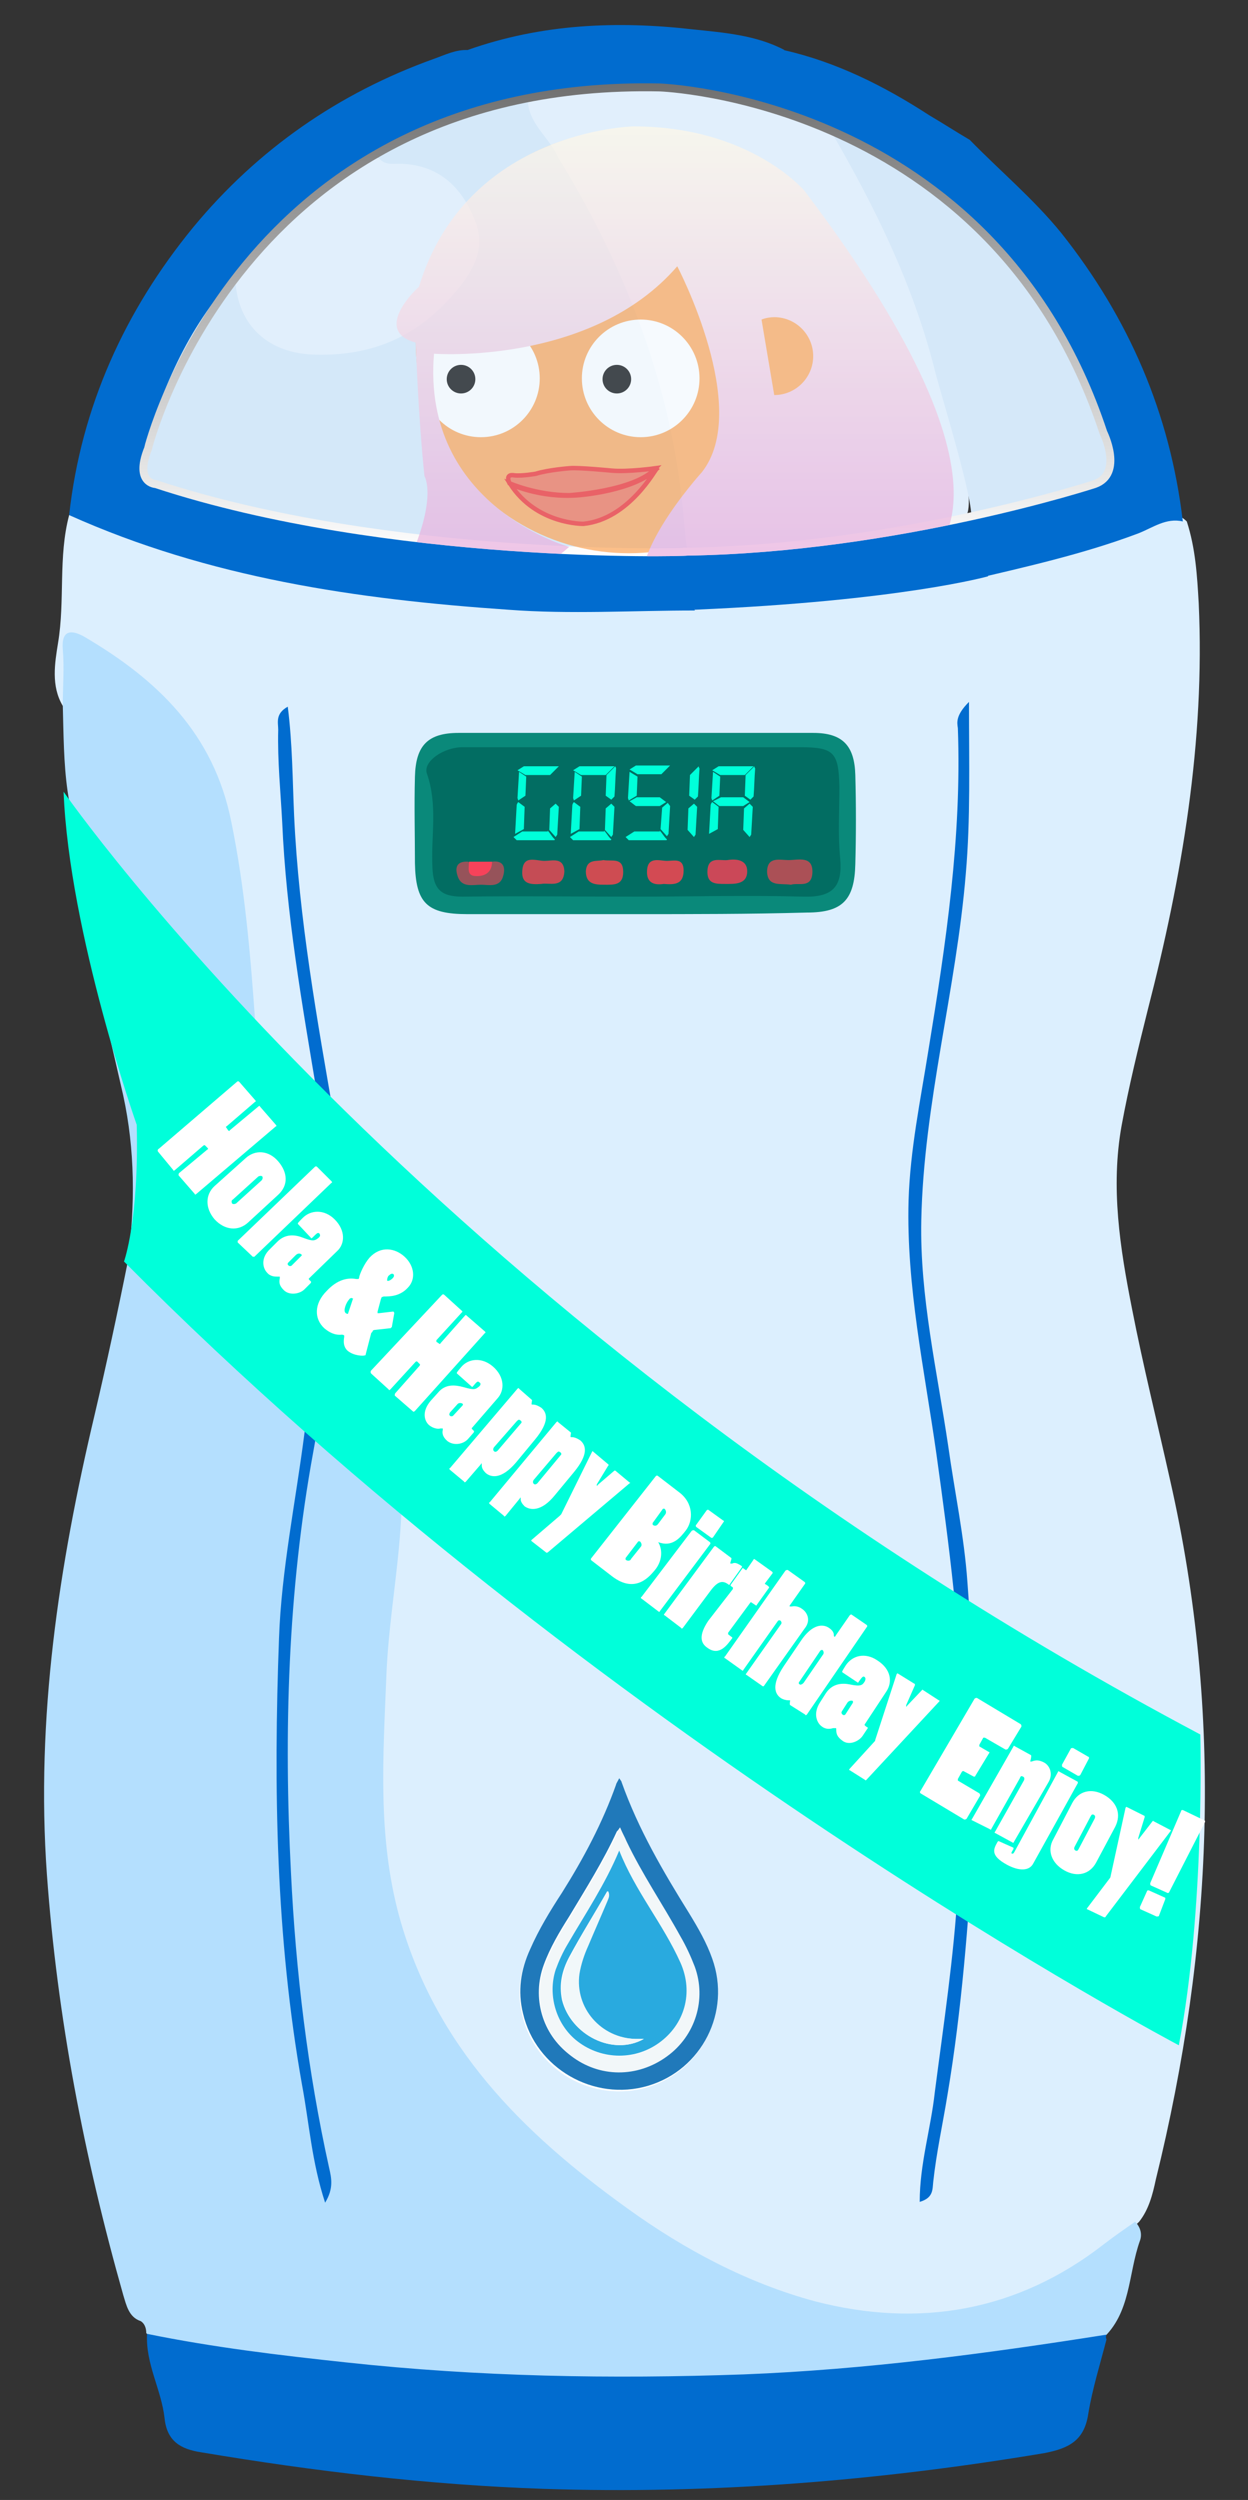 <?xml version="1.0" encoding="utf-8"?>
<!-- Generator: Adobe Illustrator 18.0.0, SVG Export Plug-In . SVG Version: 6.00 Build 0)  -->
<!DOCTYPE svg PUBLIC "-//W3C//DTD SVG 1.1//EN" "http://www.w3.org/Graphics/SVG/1.1/DTD/svg11.dtd">
<svg version="1.1" id="Layer_1" xmlns="http://www.w3.org/2000/svg" xmlns:xlink="http://www.w3.org/1999/xlink" x="0px" y="0px"
	 viewBox="0 0 157 314.5" enable-background="new 0 0 157 314.5" xml:space="preserve">
<rect x="0" y="0" width="157" height="314.5" fill="#333333" stroke="none"/>
<g>
	<path fill="#DCEFFE" d="M7.9,88.8c-1.5-2.5-1-5.4-0.6-7.9c0.9-5.4,0-10.8,1.4-16.1c2.9-0.5,5.3,1.3,7.8,2.1
		c18.8,6.1,38.1,9,57.8,8.8c4.4,0,8.7-0.1,13.1,0c11.4,0,22.6-1.9,33.9-3.7c7.9-1.7,15.7-3.6,23.2-6.6c1.6-0.6,3.3-1.3,4.8,0.2
		c1.1,3.4,1.3,6.8,1.5,10.3c0.8,17.4-2.1,34.4-6.4,51.1c-1.2,4.8-2.4,9.7-3.3,14.6c-1.4,7.8-0.2,15.4,1.3,23
		c1.4,7.2,3.2,14.4,4.8,21.6c6.7,29.5,5.4,58.8-1.8,88c-0.4,1.9-0.9,3.8-2.1,5.3c-8,7.7-17.6,11.9-28.6,12.2
		c-8,0.2-15.8-2.2-23.1-5.7c-9.2-4.4-17.6-10.1-24.9-17c-12.1-11.5-19.4-25.4-19.5-42.6c0-10.4,0.8-20.7,2.1-30.9
		c0.6-4.7,0.6-9.5-0.3-14.2c-0.6-3.1-1.8-5.9-4.1-7.8c-3.3-2.7-4-5.8-3.3-9.6c0.9-12.4-0.4-24.6-2.8-36.7
		c-1.6-8.1-2.5-16.4-2.6-24.8c0-2.7-1-5.4-0.7-7.1c1.1,8.5,1.2,18.1,2.7,27.7c1.5,9.1,3.5,18.1,3.7,27.3c0.1,4.6-0.5,9.2-0.4,13.8
		c0,0.9-0.3,1.7-1,2.3c-3.7-1-4.1-4.4-5-7.2c-2.8-8.1-3-16.6-4-25c-0.9-7.5-0.9-15.1-1.8-22.7c-1.8-14.3-7.9-25.2-21.1-31.2
		C8.8,83.1,9.8,86.1,7.9,88.8z"/>
	<path fill="#B4DFFE" d="M18.4,293.5c0-0.6-0.2-1.2-0.7-1.5c-1.5-0.5-1.8-2-2.2-3.3c-4.9-17.3-8.3-34.9-9.6-52.9
		c-1.4-19.7,1.5-38.8,6-57.8c1.5-6.4,2.9-12.9,4.2-19.4c0.9-7,0.9-13.9-0.6-20.8c-1.3-5.7-2.6-11.4-4.1-17.1
		c-0.9-3.4-1.6-6.8-2-10.3c1-3.7-0.4-7.3-0.9-10.9C8,96,8,92.4,7.9,88.8c0-2.4,0.2-4.8,0-7.1c-0.2-2.5,1.1-2.5,2.7-1.6
		c9.2,5.4,16.3,12.2,18.5,23.3c1.7,8.3,2.4,16.6,3,25.1c0.7,10.6,1.4,21.3,4.4,31.6c0.7,2.5,3.1,4.2,3.6,6.8
		c0.8,0.8,0.8,1.8,0.6,2.8c-1.7,9.4-3.3,18.8-4.2,28.3c-1.4,13.9-1.3,27.8-0.3,41.8c0.8,10.8,2.2,21.5,4,32.1
		c-0.8-5.7-1.9-11.4-2.5-17.1c-0.8-8-2-16-2.1-24.1c0-6.1,0-12.2,0-18.4c0-10.5,1.8-20.8,3.3-31.1c0.6-4.5,1.4-9.1,2-13.6
		c0.1-1.1-0.3-2.6,1.4-3c-0.1,3.3,0,6,3.2,8.4c3.8,2.9,4.8,7.7,5,12.4c0.4,8.6-1.6,17.1-1.9,25.6c-0.4,10-1.1,20,1.6,30
		c4.5,16.4,15.5,27.3,28.7,36.8c7.2,5.2,15.1,9.4,23.6,11.7c13.1,3.4,25.5,1.3,36.4-7.2c1.3-1,2.6-1.9,3.9-2.8
		c0.7,0.7,0.9,1.6,0.6,2.4c-1.5,4.2-1.1,9.1-4.8,12.4c-4,2.1-8.4,2.1-12.7,2.7c-20.6,3.1-41.3,3.7-62,3.1c-14.1-0.4-28.1-2.1-42-4.5
		C20.6,295.1,19.4,294.7,18.4,293.5z"/>
	<path fill="#016CCF" d="M87.4,76.8c-7.8,0-15.7,0.5-23.5-0.1c-19-1.3-37.6-4-55.2-11.9c1.5-13.6,7-25.7,15.6-36.2
		c8.1-9.8,18.3-16.9,30.3-21.2c1.4-0.5,2.8-1.2,4.3-1.1c3.3,0.3,5.2,2.1,6.2,6.1c-2.5,2.4-6.1,2.6-9.1,3.9c-2.7,1.2-5.5,2.3-8,3.9
		C41,24.1,34.7,28.9,30,35.5c-4.6,5.9-8,12.3-10.3,19.4c-1.3,3.9-1,4.3,2.8,5.6c5.8,2.1,11.8,3.1,17.8,4.4
		c14.1,1.8,28.2,3.4,42.4,3.2C88.2,68.2,89.9,71.5,87.4,76.8z"/>
	<path fill="#016CCF" d="M122,17.6c3.8,3.9,8,7.4,11.5,11.7C142,40,147.2,52,148.8,65.6c-2.1-0.5-3.8,0.8-5.6,1.5
		c-6.9,2.6-14.1,4.2-21.3,5.9c-2.8-2.1-1.8-4.4-1.4-7.1c0.5-1.2,2.2-0.9,3.3-1.1c4.1-0.7,7.4-3.3,11.4-4.2c2.6-0.5,3.5-1.9,2.7-4.5
		c-2.4-8-6.1-15.3-11.4-21.6c-6.1-7.2-13.5-12.9-22.1-16.9c-1.1-0.5-2-1-2.7-2.1c-1.1-2.5-3.6-4.1-4.6-6.7c-0.4-1.2-1.5-3.2,1.5-2.5
		c6.6,1.5,12.6,4.5,18.3,8.2C118.6,15.5,120.3,16.6,122,17.6z"/>
	<path fill="#016CCF" d="M98.7,6.3c-2.5,0.5-0.8,1.8-0.5,2.7c0.9,2.4,4,3.4,4.2,6.3c-1,0.9-2.1,0.7-3.2,0.3
		c-10.6-4-21.6-4.1-32.6-2.5c-0.7-0.1-1.3-0.3-1.8-0.8c-1.5-2.5-3.1-4.9-6-6C68.1,3,77.6,2.6,87.2,3.7C91,4.1,95.1,4.4,98.7,6.3z"/>
	<path fill="#D4E8F9" d="M87.4,76.8c0-8.4,0.7-7.6-7.4-7.4c-13.3,0.2-26.5-1.6-39.7-3.2c-0.3,0-0.6-0.4-0.9-0.6
		c0.4-2,1.2-3.8,1.7-5.7c2.1-8.2,8.7-13.3,17.1-13.3c5,0,9.9-0.4,14.9,0.2c3.4,2.1-8.6-2.5-6.6-5.2c1.7-2.3,0.5-23.8,3.2-23.3
		C73.3,18.9,99,76.9,87.4,76.8z"/>
	<path fill="#016CCF" d="M121.9,88.3c0,7.8,0.2,14.7-0.4,21.6c-1.2,14.6-5.3,28.9-5.6,43.6c-0.2,9.6,2,19,3.4,28.5
		c0.8,5.7,2,11.3,2.4,17c0.8,10.7,1.4,21.5,0.8,32.2c-0.7,10.8-1.5,21.6-3.3,32.3c-0.6,3.7-1.4,7.3-1.8,11c-0.1,1,0,2-1.7,2.5
		c0-4.8,1.4-9.2,1.9-13.8c1.1-8.5,2.4-17,2.9-25.6c0.4-6.7,0.7-13.4,0.6-20.2c-0.2-11.6-1.7-23-3.3-34.5
		c-1.5-10.6-3.8-21.1-3.5-31.9c0.2-6.4,1.5-12.6,2.5-18.9c2.2-13.4,4.2-26.8,3.7-40.5C120.4,90.9,120.2,90,121.9,88.3z"/>
	<path fill="#016CCF" d="M42.4,164.5c-1,6.1-1.9,12.2-3,18.2c-3.2,17.5-3.7,35.2-2.8,52.8c0.6,12.5,2.1,25,4.8,37.2
		c0.3,1.3,0.6,2.6-0.5,4.4c-1.7-5.2-2-10-2.9-14.8c-3.3-18.6-3.6-37.4-2.9-56.2c0.3-8.6,2.1-17.2,3.2-25.8c0.6-4.5,1.2-9.1,1.9-13.6
		c1.5-9.7,1.2-19.4-0.3-29C38,126.3,36,115,35.5,103.4c-0.2-3.8-0.6-7.7-0.5-11.6c0-0.9-0.4-2,1.2-2.9c0.6,4.7,0.6,9.3,0.8,13.7
		c0.6,13,2.9,25.7,5.1,38.4C43.3,148.9,42.7,156.7,42.4,164.5z"/>
	<path fill="#0A897A" d="M79.8,115c-7,0-14,0-21,0c-5.1,0-6.5-1.4-6.6-6.4c0-3.6-0.1-7.2,0-10.9c0.1-3.9,1.6-5.5,5.5-5.5
		c14.9,0,29.7,0,44.6,0c3.7,0,5.2,1.6,5.3,5.3c0.1,3.7,0.1,7.5,0,11.2c-0.1,4.5-1.6,6.1-6.1,6.1C94.3,115,87,115,79.8,115
		C79.8,115,79.8,115,79.8,115z"/>
	<path fill="#016CCF" d="M139.2,293.7c-0.1,0.2-0.1,0.4,0,0.6c-0.8,3.1-1.8,6.3-2.3,9.4c-0.5,3.3-2.4,4.3-5.5,4.9
		c-20.9,3.5-41.9,5.2-63,4.5c-14.5-0.5-28.8-2.2-43.1-4.6c-2.6-0.4-4.3-1.4-4.6-4.3c-0.4-3.6-2.4-6.8-2.2-10.6
		c8.3,1.7,16.7,2.7,25.1,3.6c16.6,1.8,33.3,2.1,50,1.5C108.9,298.1,124,296.1,139.2,293.7z"/>
	<path fill="#D4E8F9" d="M73.1,47.5c-5,0-10,0-15,0c-8,0-13.9,4.7-16,12.3c-0.6,2,0.1,4.7-2.7,5.7c-7-0.4-13.4-3.2-20.2-4.7
		c-1.5-0.3-1.8-1.6-1.4-3c2.4-8.5,5.7-16.5,11.8-23.1c1.3,2.7,1.7,5.8,5,7.5c5,2.5,13.5,1.5,18.4-2.6c1-0.8,1.8-1.7,2.7-2.6
		c2.4-2.4,4.4-5.1,3.2-8.6c-1.3-3.8-4-6.3-8.2-6.8c-1.2-0.2-2.9,0.3-3.1-1.8c4.2-3.8,9.7-4.8,14.8-6.7c0.8-0.3,1.6-0.5,2.4-0.8
		c0.5,0,1,0,1.5,0c1.4,2.5,3.6,4.5,4.1,7.5c-0.1,1.4-1,2.4-1.3,3.7c-0.7,4.5-0.2,9.1-0.2,13.7c0,1.7,1.1,2.9,1.9,4.3
		C72.1,43.3,73.7,45,73.1,47.5z"/>
	<path fill="#E1EFFC" d="M47.6,19.8c0.7,1,1.8,0.8,2.7,0.8c5.1,0.1,8,3.2,9.6,7.5c1.3,3.7-0.8,6.6-3.2,9.3
		c-4.7,5.3-10.5,7.5-17.5,7.2c-5.8-0.3-9.5-4-9.6-9.8c3.9-6.6,10.3-10.3,16.2-14.7C46.3,19.8,47,19.9,47.6,19.8z"/>
	<path fill="#E1EFFC" d="M70.2,19.8c-1.1-2.6-3.9-4.3-3.8-7.5c11.1-2.3,22.1-1.8,32.8,2.2c1.1,0.4,2,0.9,3.2,0.8
		c0.7,0.5,1.5,1,2.2,1.5c4.5,4,6.5,9.7,8.8,14.9c2.7,6,5,12.2,6,18.7c0.2,1.4,4.1,14.3,1.7,14.8c-10.7,2.7-25.4,3.7-34.3,4
		C85.2,70.5,88.5,49.5,70.2,19.8z"/>
	<path fill="#D5E8F9" d="M117.5,46.2c-2.7-10.5-7.4-20.1-12.8-29.4c13.8,6.4,24.2,16.2,30.7,30.1c1.6,3.5,3.2,6.9,3.9,10.8
		c0.3,1.6,0,2.9-1.5,3.2c-5.6,1.2-9.7,3.9-15.6,3.9C122,61.1,118.1,48.8,117.5,46.2z"/>
	<path fill="#026D62" d="M79.9,112.8c-7.2,0-14.5-0.1-21.7,0c-2.7,0-3.7-0.9-3.8-3.7c-0.2-3.9,0.7-7.8-0.7-11.8
		c-0.5-1.5,2.1-3.3,4.5-3.3c3.1,0,6.2,0,9.4,0c11,0,22,0,33,0c4.3,0,4.9,0.6,5,5c0,3-0.2,6,0.1,9c0.3,3.5-0.9,4.9-4.6,4.8
		C93.9,112.6,86.9,112.8,79.9,112.8z"/>
	<path fill="#AB5056" d="M99.5,111.3c-1.3-0.2-2.9,0.3-3-1.6c0-2,1.6-1.5,2.7-1.5c1.2,0,3.1-0.6,3,1.6
		C102.1,111.8,100.4,111,99.5,111.3z"/>
	<path fill="#C54C55" d="M68.1,111.2c-1.4,0.1-2.5,0-2.4-1.6c0.1-2.1,1.7-1.3,2.8-1.3c1,0,2.4-0.5,2.5,1.3
		C70.9,111.8,69.1,111,68.1,111.2z"/>
	<path fill="#CB4858" d="M91.2,111.2c-1.2,0-2.3,0-2.2-1.7c0.1-1.8,1.6-1.2,2.5-1.3c1.2-0.2,2.5,0,2.5,1.4
		C94,111.3,92.4,111.2,91.2,111.2z"/>
	<path fill="#D34A53" d="M83.5,111.2c-1.3,0.2-2.2-0.2-2.1-1.7c0.1-1.8,1.6-1.2,2.5-1.2c0.9,0,2.1-0.4,2.1,1.2
		C86,111.3,84.8,111.3,83.5,111.2z"/>
	<path fill="#CE4C52" d="M75.9,108.2c1.1,0.2,2.5-0.4,2.5,1.5c0,1.7-1.2,1.6-2.4,1.6c-1.2,0-2.3-0.1-2.3-1.7
		C73.8,108,75.1,108.4,75.9,108.2z"/>
	<path fill="#96535A" d="M61.9,108.4c1.5-0.2,1.7,0.8,1.4,1.8c-0.4,1.5-1.8,1.1-2.8,1.1c-1,0-2.4,0.4-2.9-1c-0.4-1.1-0.2-2,1.3-1.9
		C59.9,109.5,60.9,109.2,61.9,108.4z"/>
	<path fill="#F7425A" d="M61.9,108.4c0,1.5-1.1,1.9-2.2,1.8c-1-0.1-0.7-1.1-0.7-1.8C59.9,108.4,60.9,108.4,61.9,108.4z"/>
</g>
<g>
	<path fill="#FEFEFE" d="M77.9,223.7c-0.2,0.4-0.4,0.7-0.5,1c-1.7,4.8-4.1,9.2-6.8,13.6c-1.4,2.3-2.8,4.6-4,7.1
		c-1.2,2.6-1.6,5.3-0.9,8.1c1.6,6.9,8.8,11.1,15.7,9.1c6.8-2,10.5-9.3,8.1-16c-0.7-2-1.8-3.9-2.9-5.7c-3.3-5.3-6.4-10.6-8.5-16.5
		C78.2,224.1,78.1,223.9,77.9,223.7z"/>
	<path fill="#2079BA" d="M77.9,223.7c0.2,0.3,0.3,0.4,0.3,0.5c2.1,5.9,5.2,11.2,8.5,16.5c1.1,1.8,2.2,3.7,2.9,5.7
		c2.4,6.7-1.3,14-8.1,16c-6.8,2-14.1-2.2-15.7-9.1c-0.7-2.8-0.3-5.5,0.9-8.1c1.1-2.5,2.5-4.8,4-7.1c2.7-4.3,5.1-8.8,6.8-13.6
		C77.5,224.4,77.7,224.1,77.9,223.7z M78,229.9c-0.2,0.3-0.3,0.4-0.4,0.5c-1.7,3.7-3.9,7.2-6,10.7c-1.2,1.9-2.4,3.9-3.2,6.1
		c-1.5,4.1-0.2,8.7,3.3,11.3c3.6,2.8,8.5,2.8,12.1,0.1c3.5-2.6,5-7.2,3.5-11.3c-0.5-1.3-1.1-2.6-1.8-3.8c-2.3-4-4.9-7.8-6.8-12
		C78.5,231.1,78.3,230.6,78,229.9z"/>
	<path fill="#F2F7F9" d="M78,229.9c0.3,0.7,0.6,1.2,0.8,1.7c2,4.2,4.6,8,6.8,12c0.7,1.2,1.3,2.5,1.8,3.8c1.5,4.1,0.1,8.7-3.5,11.3
		c-3.7,2.7-8.5,2.7-12.1-0.1c-3.5-2.7-4.8-7.2-3.3-11.3c0.8-2.2,2-4.1,3.2-6.1c2.1-3.5,4.3-7,6-10.7C77.7,230.3,77.8,230.2,78,229.9
		z M77.9,232.8c-1.8,4.2-4.3,7.9-6.5,11.8c-0.6,1-1.1,2.1-1.5,3.2c-1,3.1,0,6.7,2.5,8.8c3,2.6,7.4,2.8,10.5,0.4
		c3.2-2.4,4.4-6.4,2.7-10.1C83.4,242.1,79.9,237.9,77.9,232.8z"/>
	<path fill="#29AADF" d="M77.9,232.8c2,5.1,5.5,9.2,7.7,14.1c1.7,3.8,0.5,7.8-2.7,10.1c-3.2,2.3-7.5,2.1-10.5-0.4
		c-2.5-2.1-3.5-5.7-2.5-8.8c0.4-1.1,0.9-2.2,1.5-3.2C73.6,240.8,76.1,237.1,77.9,232.8z M81,256.5c-0.5,0-0.8,0-1.1,0
		c-4.4-0.1-7.7-3.8-7.1-8.2c0.2-1.2,0.6-2.4,1.1-3.5c0.8-1.9,1.6-3.7,2.4-5.6c0.2-0.4,0.5-0.8,0.1-1.3c-1.6,2.8-3.3,5.5-4.8,8.3
		c-0.9,1.7-1.3,3.4-0.9,5.4C71.8,256,77.1,258.7,81,256.5z"/>
	<path fill="#F1F8FA" d="M81,256.5c-3.9,2.2-9.2-0.5-10.2-4.9c-0.4-1.9,0-3.7,0.9-5.4c1.5-2.8,3.1-5.5,4.8-8.3c0.3,0.6,0,1-0.1,1.3
		c-0.8,1.9-1.6,3.7-2.4,5.6c-0.5,1.1-0.9,2.3-1.1,3.5c-0.6,4.3,2.7,8.1,7.1,8.2C80.2,256.5,80.5,256.5,81,256.5z"/>
</g>
<path fill="#016CCF" d="M86,69.5c0,0,14.4-0.1,36.7-4.3l1.6,7.3c0,0-11,3.1-36.9,4.2L86,69.5z"/>
<linearGradient id="SVGID_1_" gradientUnits="userSpaceOnUse" x1="78.825" y1="69.997" x2="78.825" y2="10.521">
	<stop  offset="0" style="stop-color:#FFFFFF"/>
	<stop  offset="1" style="stop-color:#707070"/>
</linearGradient>
<path fill="none" stroke="url(#SVGID_1_)" stroke-miterlimit="10" d="M19.6,60.9c0,0-2.7-0.1-1-4.4C18.6,56.5,30,9.9,83,11
	c0,0,41.9,1.4,55.8,43.4c0,0,2.6,5.2-1.1,6.5c0,0-24.8,8.1-51.3,8.5C86.4,69.5,48.8,70.5,19.6,60.9z"/>
<g opacity="0.69">
	<defs>
		<path id="SVGID_2_" opacity="0.69" d="M19.6,61.4c0,0-2.7-0.1-1-4.4c0,0,11.5-46.6,64.4-45.5c0,0,41.9,1.4,55.8,43.4
			c0,0,2.6,5.2-1.1,6.5c0,0-24.8,8.1-51.3,8.5C86.4,70,48.8,71,19.6,61.4z"/>
	</defs>
	<clipPath id="SVGID_3_">
		<use xlink:href="#SVGID_2_"  overflow="visible"/>
	</clipPath>
	<g clip-path="url(#SVGID_3_)">
		<ellipse fill="#FCA455" cx="79.1" cy="43" rx="26.8" ry="26.6"/>
		<circle fill="#FFFFFF" cx="80.6" cy="47.6" r="7.4"/>
		<circle fill="#FFFFFF" cx="60.5" cy="47.6" r="7.4"/>
		<linearGradient id="SVGID_4_" gradientUnits="userSpaceOnUse" x1="84.862" y1="15.86" x2="84.862" y2="84.048">
			<stop  offset="0" style="stop-color:#FFF9E7"/>
			<stop  offset="1" style="stop-color:#E299DB"/>
		</linearGradient>
		<path fill="url(#SVGID_4_)" d="M52.3,43.1c0,0,0.3,9.2,1.1,16.8c0,0,1.7,2.7-2.1,11c0,0-5,8.1,5.2,5.9c0,0,9.1-2.7,15.1-8
			c0,0-18.6-5.1-17-24.3c0,0,19.8,1.5,30.6-11c0,0,9.4,17.9,3.1,25.9c0,0-11.2,12.3-6.3,16.5c0,0,16,11.8,21.4,5.9l0.1,2
			c0,0,4.7,1.8,6.2-3.3l0.5-5.5c0,0,0.4-1.5,5.9-4.4c0,0,15.3-6.8-14.9-46.6c0,0-6.8-8.1-21.5-8.1c0,0-21,0.4-27,20.2
			C52.6,36.1,46.7,41.6,52.3,43.1z"/>
		<path fill="#FCA455" d="M97.4,49.7c2.7,0,4.9-2.2,4.9-4.9c0-2.7-2.2-4.9-4.9-4.9c-0.5,0-1.1,0.1-1.6,0.3"/>
		<circle fill="#020202" cx="77.6" cy="47.7" r="1.8"/>
		<circle fill="#020202" cx="58" cy="47.7" r="1.8"/>
		<path fill="#F16D50" stroke="#F22525" stroke-width="0.559" stroke-miterlimit="10" d="M82.5,58.9c0,0-3.5,0.5-5.6,0.3
			c0,0-4.1-0.4-5.2-0.3c0,0-2.7,0.2-4.3,0.7c0,0-1.7,0.3-2.7,0.2c0,0-1.2-0.3-0.6,1c0,0,3.4,1.5,7.5,1.5
			C71.6,62.3,79.9,61.8,82.5,58.9z"/>
		<path fill="#F16D50" stroke="#F22525" stroke-width="0.559" stroke-miterlimit="10" d="M73.4,65.9c0,0-5.9,0.1-9.2-5
			c0,0,3.7,1.8,8.6,1.4c0,0,6.9-0.5,9.8-3.3C82.5,58.9,79.2,65.3,73.4,65.9z"/>
	</g>
</g>
<g>
	<path fill="#00FFDA" d="M66,101.5l-0.1,2.8l-1.1,0.6l0.2-3.6c0-0.1,0.1-0.3,0.2-0.4L66,101.5z M68.9,104.5c0.3,0.3,0.5,0.7,0.8,1
		c0,0,0.1,0.1,0.1,0.1c0,0,0,0.1-0.1,0.1h-2.1h-1.7H65c-0.1-0.1-0.2-0.2-0.3-0.3c0,0-0.1-0.1-0.1-0.1v0l1.1-0.7H68.9z M66.2,97.7
		l-0.1,2.4l-0.9,0.6l-0.1-0.3l0.2-3.3L66.2,97.7z M70.3,96.4l-1.1,1.1h-3.1l-1-0.6l0.8-0.5L70.3,96.4z M70.3,101.5l-0.2,3.5
		l-0.2,0.3l-0.8-0.9l0.1-2.7l0.7-0.6L70.3,101.5z"/>
	<path fill="#00FFDA" d="M73,101.5l-0.1,2.8l-1.1,0.6l0.2-3.6c0-0.1,0.1-0.3,0.2-0.4L73,101.5z M76,104.5c0.3,0.3,0.5,0.7,0.8,1
		c0,0,0.1,0.1,0.1,0.1c0,0,0,0.1-0.1,0.1h-2.1h-1.7h-0.9c-0.1-0.1-0.2-0.2-0.3-0.3c0,0-0.1-0.1-0.1-0.1v0l1.1-0.7H76z M73.2,97.7
		l-0.1,2.4l-0.9,0.6l-0.1-0.3l0.2-3.3L73.2,97.7z M77.3,96.4l-1.1,1.1h-3.1l-1-0.6l0.8-0.5L77.3,96.4z M77.3,101.5l-0.2,3.5
		l-0.2,0.3l-0.8-0.9l0.1-2.7l0.7-0.6L77.3,101.5z M77.5,96.7c-0.1,1.2-0.1,2.3-0.2,3.5l-0.4,0.4l-0.7-0.5l0.1-2.6l1.1-1.1
		C77.5,96.6,77.5,96.6,77.5,96.7z"/>
	<path fill="#00FFDA" d="M83,104.5c0.3,0.3,0.5,0.7,0.8,1c0,0,0.1,0.1,0.1,0.1c0,0,0,0.1-0.1,0.1h-2.1H80h-0.9
		c-0.1-0.1-0.2-0.2-0.3-0.3c0,0-0.1-0.1-0.1-0.1v0l1.1-0.7H83z M80.2,97.7l-0.1,2.4l-1,0.6l-0.1-0.3l0.2-3.3L80.2,97.7z M84.3,96.3
		l-1.1,1.1h-3l-1-0.6l0.8-0.5L84.3,96.3z M83,100.3l0.8,0.6l-0.8,0.5h-3c-0.3-0.2-0.5-0.4-0.8-0.6l0.9-0.5H83z M84.3,101.4l-0.2,3.5
		l-0.2,0.3l-0.8-0.9l0.2-2.7l0.7-0.6L84.3,101.4z"/>
	<path fill="#00FFDA" d="M87.7,101.5l-0.2,3.5l-0.2,0.3l-0.8-0.9l0.1-2.7l0.7-0.6L87.7,101.5z M88,96.7c-0.1,1.2-0.1,2.3-0.2,3.5
		l-0.4,0.4l-0.7-0.5l0.1-2.6l1.1-1.1C87.9,96.6,88,96.6,88,96.7z"/>
	<path fill="#00FFDA" d="M90.4,101.5l-0.1,2.8l-1.1,0.6l0.2-3.6c0-0.1,0.1-0.3,0.2-0.4L90.4,101.5z M90.6,97.7l-0.1,2.4l-0.9,0.6
		l-0.1-0.3l0.2-3.3L90.6,97.7z M94.8,96.4l-1.1,1.1h-3.1l-1-0.6l0.8-0.5L94.8,96.4z M93.5,100.3l0.8,0.6l-0.8,0.5h-3
		c-0.3-0.2-0.5-0.4-0.8-0.6l1-0.5H93.5z M94.7,101.5l-0.2,3.5l-0.2,0.3l-0.8-0.9l0.1-2.7l0.7-0.6L94.7,101.5z M95,96.7
		c-0.1,1.2-0.1,2.3-0.2,3.5l-0.4,0.4l-0.7-0.5l0.1-2.6l1.1-1.1C94.9,96.6,95,96.6,95,96.7z"/>
</g>
<path fill="#00FFDA" d="M8,99.6c0,0,46.7,67.5,143,118.6c0,0,0.6,22-2.7,39.1c0,0-73.3-38.7-132.7-98.6c0,0,1.9-5.2,1.6-17.2
	C17.2,141.5,8.7,117.4,8,99.6z"/>
<g>
	<g>
		<path fill="#FFFFFF" d="M29.8,136.1c0.1-0.1,0.2-0.1,0.3,0l2,2.3c0.1,0.1,0.1,0.2,0,0.2l-3.6,3.1c-0.1,0-0.1,0.1,0,0.2l0.2,0.3
			c0.1,0.1,0.2,0.1,0.2,0l3.6-3c0.1-0.1,0.2-0.1,0.2,0l2,2.3c0.1,0.1,0.1,0.2,0,0.2l-10,8.5c-0.1,0.1-0.2,0.1-0.2,0l-2-2.3
			c-0.1-0.1,0-0.2,0-0.3l3.6-3c0.1,0,0.1-0.1,0-0.2l-0.3-0.3c-0.1-0.1-0.1,0-0.2,0l-3.6,3.1c-0.1,0.1-0.2,0.1-0.2,0l-1.9-2.3
			c-0.1-0.1-0.1-0.3,0.1-0.4L29.8,136.1z"/>
		<path fill="#FFFFFF" d="M30.9,145.7c1.2-1.1,2.9-1,4.1,0.4s1.3,3,0,4.2l-3.8,3.5c-1.2,1.1-2.9,1-4.2-0.4c-1.2-1.4-1.2-3.1,0-4.2
			L30.9,145.7z M29.3,150.9c-0.2,0.1-0.2,0.3-0.1,0.5c0.1,0.1,0.3,0.1,0.5,0l3.2-2.9c0.1-0.1,0.2-0.3,0.1-0.5
			c-0.1-0.1-0.3-0.1-0.5,0L29.3,150.9z"/>
		<path fill="#FFFFFF" d="M29.9,156.3c0-0.1,0-0.2,0-0.2l9.7-9.3c0.1-0.1,0.2-0.1,0.3,0l1.8,1.8c0.1,0.1,0.1,0.2,0,0.2l-9.7,9.3
			c-0.1,0-0.2,0-0.2,0L29.9,156.3z"/>
		<path fill="#FFFFFF" d="M37.5,154c-0.1-0.1,0-0.2,0.6-0.8c1-1,2.7-1.1,4,0.2c1.4,1.4,1.3,3.1,0.3,4l-3.5,3.4
			c-0.1,0.1-0.1,0.1,0.2,0.4c0.1,0.1,0,0.1,0,0.2l-0.8,0.8c-0.6,0.6-1.9,0.8-2.6,0.1c-0.6-0.6-0.6-1-0.5-1.5c0-0.2,0-0.2,0-0.2
			c0,0-0.1,0-0.3,0c-0.3,0-0.9,0-1.3-0.5c-0.5-0.5-0.9-1.8,0.4-3l0.9-0.9c1-1,2.2-0.9,3.2-0.5c1.3,0.5,1.5,0.4,2,0
			c0.2-0.2,0.2-0.3,0.1-0.5c-0.2-0.2-0.3-0.1-0.9,0.5c-0.1,0.1-0.2,0.1-0.2,0L37.5,154z M37.9,158c0.1-0.1,0.1-0.1,0-0.2
			c-0.1-0.1-0.4-0.2-0.7,0.1l-0.9,0.9c-0.2,0.2-0.1,0.3,0,0.4c0.1,0.1,0.3,0.1,0.4,0L37.9,158z"/>
		<path fill="#FFFFFF" d="M46,170.4c0,0.1,0,0.1-0.1,0.1c-0.1,0.1-1.4,0.1-2.2-0.6c-0.5-0.5-0.5-1.1-0.4-1.7c0-0.1,0-0.2,0-0.2
			c0,0-0.1-0.1-0.3-0.1c-0.9,0.1-1.6-0.3-2.2-0.8c-1.3-1.2-1.3-3.1,0.3-4.7c1.3-1.4,2.6-1.7,3.7-1.5c0.2,0,0.3,0,0.3,0
			c0,0,0.1-0.1,0.1-0.3c0.1-0.4,0.6-1.6,1.3-2.4c1.4-1.5,3.2-1.2,4.4-0.1c1.3,1.2,1.4,2.9,0.4,3.9c-1,1.1-2.3,1.1-3,1.1
			c-0.1,0-0.3,0.1-0.3,0.1c0,0.1-0.1,0.2-0.1,0.3l-0.4,1.5c0,0.1,0,0.2,0,0.2c0,0,0.2,0,0.2,0l1.7-0.2c0.1,0,0.1,0,0.1,0
			c0,0,0.1,0.1,0.1,0.2l-0.3,1.7c0,0,0,0.1-0.1,0.1c0,0.1-0.1,0.1-0.2,0.1l-1.8,0.2c-0.2,0-0.3,0.1-0.3,0.1c0,0.1-0.1,0.2-0.2,0.3
			L46,170.4z M44.4,163.4C44.5,163.4,44.4,163.3,44.4,163.4c-0.1-0.2-0.4-0.1-0.5,0.1c-0.3,0.3-0.8,1.4-0.4,1.7c0,0,0.3,0.2,0.3,0
			L44.4,163.4z M48.7,161.1c0.1,0.1,0.4,0,0.7-0.3c0.2-0.2,0.2-0.4,0.1-0.5c-0.1-0.1-0.3-0.1-0.5,0.1
			C48.8,160.5,48.7,160.8,48.7,161.1C48.7,161.1,48.7,161.1,48.7,161.1z"/>
		<path fill="#FFFFFF" d="M55.6,162.9c0.1-0.1,0.2-0.1,0.3,0l2.2,2c0.1,0.1,0.1,0.1,0,0.2l-3.2,3.5c0,0.1,0,0.1,0,0.2l0.3,0.2
			c0.1,0.1,0.2,0.1,0.2,0l3.1-3.5c0.1-0.1,0.1-0.1,0.2,0l2.3,2c0.1,0.1,0.1,0.2,0,0.2l-8.8,9.8c-0.1,0.1-0.2,0.1-0.2,0.1l-2.3-2
			c-0.1-0.1,0-0.2,0-0.3l3.1-3.5c0-0.1,0.1-0.1,0-0.2l-0.3-0.3c-0.1-0.1-0.1,0-0.2,0l-3.2,3.5c-0.1,0.1-0.2,0.1-0.2,0l-2.2-2
			c-0.1-0.1-0.1-0.3,0-0.4L55.6,162.9z"/>
		<path fill="#FFFFFF" d="M57.5,172.8c-0.1-0.1,0-0.2,0.5-0.8c0.9-1.1,2.6-1.3,4-0.1c1.5,1.3,1.5,3,0.6,4l-3.2,3.7
			c-0.1,0.1-0.1,0.1,0.2,0.4c0.1,0,0,0.1,0,0.2l-0.7,0.8c-0.6,0.7-1.8,0.9-2.6,0.3c-0.6-0.5-0.7-1-0.6-1.4c0-0.2,0-0.2,0-0.2
			c0,0-0.1,0-0.3,0c-0.3,0.1-0.9,0-1.4-0.4c-0.6-0.5-1-1.7,0.2-3.1l0.9-1c0.9-1.1,2.1-1,3.2-0.7c1.4,0.4,1.5,0.3,2-0.1
			c0.2-0.2,0.2-0.4,0-0.5c-0.2-0.2-0.3-0.1-0.8,0.5c-0.1,0.1-0.1,0.1-0.2,0L57.5,172.8z M58.2,176.8c0-0.1,0.1-0.1,0-0.2
			c-0.1-0.1-0.5-0.2-0.7,0.1l-0.9,1c-0.1,0.2-0.1,0.3,0,0.4s0.3,0.1,0.4,0L58.2,176.8z"/>
		<path fill="#FFFFFF" d="M66.9,176.1c0.1,0-0.1,0.5,0,0.6c0,0,0.1,0,0.2,0c0.3,0,0.7,0.2,1,0.4c0.7,0.6,1.1,1.7-0.8,4l-2.4,2.9
			c-1.8,2.1-3.1,1.9-3.8,1.3c-0.3-0.3-0.5-0.6-0.5-1c0-0.1,0-0.2,0-0.2c0,0-0.1,0-0.1,0.1l-1.9,2.2c-0.1,0.1-0.2,0.1-0.2,0l-1.8-1.5
			c-0.1-0.1-0.1-0.2,0-0.2l8.5-10c0.1-0.1,0.2-0.1,0.2,0L66.9,176.1z M62.2,182c-0.2,0.2-0.2,0.5,0,0.6c0.1,0.1,0.3,0,0.4-0.1
			l2.9-3.4c0.1-0.1,0.2-0.2,0-0.4c-0.1,0-0.1-0.1-0.2-0.1c-0.1,0-0.2,0.1-0.3,0.2L62.2,182z"/>
		<path fill="#FFFFFF" d="M71.8,180.2c0.1,0-0.1,0.5,0,0.6c0,0,0.1,0,0.2,0c0.3,0,0.7,0.2,1,0.4c0.7,0.6,1.1,1.7-0.8,4l-2.4,2.9
			c-1.7,2.1-3.1,1.9-3.8,1.4c-0.3-0.3-0.5-0.6-0.5-0.9c0-0.1,0-0.2,0-0.2c0,0-0.1,0-0.1,0.1l-1.8,2.2c-0.1,0.1-0.2,0.1-0.2,0
			l-1.8-1.5c-0.1-0.1-0.1-0.2,0-0.2l8.4-10.1c0.1-0.1,0.2-0.1,0.2,0L71.8,180.2z M67.2,186.1c-0.2,0.2-0.2,0.5,0,0.6
			c0.1,0.1,0.3,0,0.4-0.1l2.9-3.5c0.1-0.1,0.2-0.2,0-0.4c-0.1,0-0.1-0.1-0.2-0.1c-0.1,0-0.2,0.1-0.3,0.2L67.2,186.1z"/>
		<path fill="#FFFFFF" d="M74.5,182.6c0,0,0.1-0.1,0.1,0l1.9,1.6c0.1,0.1,0.1,0.1,0,0.2l-1.4,2.3c0,0.1-0.1,0.1,0,0.2
			c0,0,0.1,0,0.1-0.1l2.1-1.8c0,0,0.1,0,0.1,0l1.8,1.5c0.1,0,0.1,0.1,0,0.1l-10.3,8.7c-0.1,0-0.1,0.1-0.2,0l-1.8-1.4
			c-0.1-0.1-0.1-0.1,0-0.2l3.5-3c0.1-0.1,0.1-0.1,0.2-0.2L74.5,182.6z"/>
		<path fill="#FFFFFF" d="M82.5,185.7c0.1-0.1,0.2-0.1,0.3,0l2.6,2c1.9,1.4,1.8,3.6,0.9,4.8c-0.7,0.9-1.7,2.2-3.5,1.5l0,0
			c0.6,1,0.5,2.4-0.4,3.5c-0.6,0.7-2.4,3.1-5.4,0.8l-2.6-2c-0.1-0.1-0.1-0.2,0-0.3L82.5,185.7z M78.7,196c0,0.1,0,0.1,0,0.2
			c0.2,0.2,0.6,0.2,0.7-0.1l1.2-1.5c0.2-0.2,0.1-0.5-0.1-0.7c-0.1,0-0.1,0-0.2,0L78.7,196z M82.1,191.6c0,0.1,0,0.1,0,0.2
			c0.2,0.2,0.5,0.2,0.7-0.1l0.9-1.2c0.2-0.3,0-0.6-0.1-0.7c-0.1,0-0.1,0-0.2,0L82.1,191.6z"/>
		<path fill="#FFFFFF" d="M83,202.7c0,0.1-0.1,0.1-0.2,0l-2.1-1.6c-0.1,0-0.1-0.2,0-0.2l6.3-8.3c0.1-0.1,0.2-0.1,0.3-0.1l2,1.5
			c0.1,0.1,0.1,0.2,0,0.3L83,202.7z M89.7,193.4c-0.1,0.1-0.2,0.1-0.3,0l-1.8-1.3c-0.1-0.1-0.1-0.2,0-0.3l1.3-1.8
			c0.1-0.1,0.2-0.1,0.3,0l1.8,1.3c0.1,0,0.1,0.1,0,0.2L89.7,193.4z"/>
		<path fill="#FFFFFF" d="M89.8,194.6c0.1-0.1,0.1-0.1,0.2-0.1l2,1.5c0.1,0.1-0.2,0.6-0.1,0.7c0,0,0.1,0,0.2,0
			c0.4-0.2,0.7,0,1.2,0.3c0,0,0.1,0.1,0,0.2l-1.5,2.1c0,0.1-0.1,0.1-0.2,0c-0.7-0.5-1.3-0.4-2.2,0.8l-3.5,4.7
			c-0.1,0.1-0.2,0.1-0.2,0l-2.1-1.6c-0.1,0-0.1-0.1,0-0.2L89.8,194.6z"/>
		<path fill="#FFFFFF" d="M92.2,199.9c0-0.1,0-0.1,0-0.2c-0.3-0.2-0.3-0.2-0.3-0.3l1.5-2.1c0,0,0.1-0.1,0.1,0
			c0.3,0.2,0.4,0.3,0.4,0.2l0.9-1.3c0-0.1,0.1-0.1,0.2,0l2.1,1.5c0.1,0.1,0.1,0.1,0.1,0.2l-0.9,1.2c-0.1,0.1-0.1,0.2,0,0.2
			c0.5,0.3,0.5,0.4,0.4,0.5l-1.5,2.1c0,0.1-0.1,0.1-0.2,0c-0.5-0.3-0.5-0.4-0.6-0.3l-2.8,3.8c0,0.1,0,0.1,0,0.2
			c0.5,0.4,0.6,0.4,0.5,0.5c-0.6,0.8-1.6,2.3-3.1,1.2c-0.9-0.6-1.1-1.6,0.1-3.4L92.2,199.9z"/>
		<path fill="#FFFFFF" d="M98.8,197.6c0.1-0.1,0.2-0.1,0.3-0.1l2.1,1.5c0.1,0.1,0.1,0.1,0.1,0.2l-1.9,2.7c-0.1,0.1-0.1,0.2,0,0.2
			c0,0,0.1,0,0.2,0c0.4-0.1,0.9,0,1.3,0.3c0.6,0.4,1.2,1.4,0.3,2.5l-5.1,7.2c0,0-0.1,0.1-0.2,0l-2-1.4c-0.1,0-0.1-0.1,0-0.2l4.3-6.1
			c0.2-0.2,0.1-0.4,0-0.5c-0.1-0.1-0.3-0.1-0.4,0.1l-4.3,6.1c0,0.1-0.1,0.1-0.2,0l-2.1-1.5c-0.1,0-0.1-0.2,0-0.2L98.8,197.6z"/>
		<path fill="#FFFFFF" d="M99.4,214.5c-0.1-0.1,0-0.5,0-0.6c0,0-0.1,0-0.2,0c-0.3,0-0.7-0.1-1-0.3c-0.7-0.5-1.2-1.6,0.4-4l2.1-3.1
			c1.5-2.3,2.9-2.2,3.6-1.7c0.3,0.2,0.6,0.5,0.6,0.9c0,0.1,0,0.2,0.1,0.2c0,0,0.1,0,0.1-0.1l1.8-2.6c0.1-0.1,0.2-0.1,0.2-0.1
			l1.9,1.3c0.1,0.1,0.1,0.1,0.1,0.2l-7.6,11.1c-0.1,0.1-0.2,0.1-0.2,0L99.4,214.5z M103.5,208.2c0.2-0.2,0.1-0.5,0-0.6
			c-0.1-0.1-0.3,0-0.4,0.2l-2.5,3.7c-0.1,0.1-0.2,0.3,0,0.4c0.1,0,0.1,0.1,0.2,0c0.1,0,0.2-0.1,0.3-0.2L103.5,208.2z"/>
		<path fill="#FFFFFF" d="M106,210.4c-0.1-0.1-0.1-0.1,0.4-0.9c0.8-1.2,2.4-1.7,4-0.6c1.7,1.1,1.9,2.7,1.1,3.9l-2.7,4.1
			c-0.1,0.1,0,0.2,0.3,0.4c0.1,0,0.1,0.1,0,0.2l-0.6,0.9c-0.5,0.7-1.7,1.2-2.5,0.6c-0.7-0.5-0.8-0.9-0.8-1.4c0-0.2,0-0.2-0.1-0.2
			c0,0-0.1,0-0.3,0c-0.3,0.1-0.9,0.2-1.4-0.2c-0.6-0.4-1.2-1.6-0.2-3.1l0.7-1.1c0.8-1.2,2-1.3,3-1.1c1.4,0.3,1.6,0.1,1.9-0.4
			c0.1-0.2,0.1-0.4,0-0.5c-0.2-0.2-0.3-0.1-0.8,0.6c0,0.1-0.1,0.1-0.2,0L106,210.4z M107.3,214.2c0-0.1,0-0.1,0-0.2
			c-0.1-0.1-0.5-0.1-0.7,0.2l-0.7,1.1c-0.1,0.2,0,0.3,0.1,0.4c0.1,0.1,0.3,0.1,0.4-0.1L107.3,214.2z"/>
		<path fill="#FFFFFF" d="M112.8,210.6c0,0,0.1-0.1,0.1-0.1l2.1,1.3c0.1,0,0.1,0.1,0.1,0.2l-1.1,2.5c0,0.1,0,0.1,0,0.2
			c0,0,0.1,0,0.1-0.1l1.9-2c0,0,0.1-0.1,0.1,0l2,1.3c0.1,0,0.1,0.1,0.1,0.1l-9.2,9.9c-0.1,0.1-0.1,0.1-0.2,0l-1.9-1.2
			c-0.1,0-0.1-0.1,0-0.2l3.1-3.4c0.1-0.1,0.1-0.1,0.1-0.2L112.8,210.6z"/>
		<path fill="#FFFFFF" d="M122.6,213.7c0.1-0.1,0.2-0.1,0.3-0.1l5.5,3.3c0.1,0.1,0.1,0.2,0.1,0.3l-1.7,2.8c-0.1,0.1-0.2,0.1-0.3,0.1
			l-2.6-1.5c-0.1,0-0.1,0-0.2,0l-0.5,0.9c0,0.1,0,0.1,0,0.2l1.2,0.7c0.1,0,0.1,0.1,0,0.2l-1.7,2.8c0,0.1-0.1,0.1-0.2,0.1l-1.3-0.7
			c-0.1,0-0.1,0-0.2,0.1l-0.5,0.9c0,0.1,0,0.1,0,0.2l2.7,1.6c0.1,0.1,0.1,0.2,0.1,0.3l-1.7,2.9c-0.1,0.1-0.2,0.1-0.3,0.1l-5.5-3.3
			c-0.1-0.1-0.1-0.2,0-0.3L122.6,213.7z"/>
		<path fill="#FFFFFF" d="M122.3,229c-0.1,0-0.1-0.1,0-0.2l5.2-9.1c0-0.1,0.1-0.1,0.2,0l2,1.1c0.1,0.1-0.1,0.8-0.1,0.8
			c0,0,0.1,0,0.2,0c0.5-0.2,0.9-0.2,1.5,0.1c0.8,0.4,1.2,1.5,0.6,2.5l-4.4,7.6c0,0-0.1,0.1-0.1,0l-2.2-1.2c-0.1,0-0.1-0.1,0-0.2
			l3.6-6.4c0.1-0.2,0.1-0.4-0.1-0.5s-0.3-0.1-0.4,0.2l-3.6,6.4c0,0.1-0.1,0.1-0.2,0L122.3,229z"/>
		<path fill="#FFFFFF" d="M127.4,232.4c0.1,0,0.1,0.1,0.1,0.2c-0.3,0.5-0.3,0.5-0.2,0.6c0.1,0,0.2,0,0.3-0.2l5.5-10.1
			c0-0.1,0.1-0.1,0.2,0l2.2,1.2c0.1,0,0.1,0.2,0.1,0.2l-5.6,10.1c-0.5,1-1.8,1-3.3,0.2c-2.2-1.2-1.7-2-1.2-2.9c0,0,0.1-0.1,0.1-0.1
			L127.4,232.4z M135.9,223.3c-0.1,0.1-0.2,0.1-0.3,0.1l-1.9-1.1c-0.1,0-0.1-0.2-0.1-0.3l1.1-2c0-0.1,0.2-0.1,0.3-0.1l1.9,1.1
			c0.1,0,0.1,0.1,0.1,0.2L135.9,223.3z"/>
		<path fill="#FFFFFF" d="M134.9,226.8c0.8-1.5,2.4-1.9,4-1c1.6,0.9,2.2,2.4,1.4,4l-2.4,4.5c-0.8,1.5-2.4,1.9-4,1
			c-1.6-0.9-2.2-2.5-1.4-3.9L134.9,226.8z M135.2,232.3c-0.1,0.2-0.1,0.4,0.1,0.5c0.2,0.1,0.3,0,0.4-0.2l2-3.8
			c0.1-0.2,0.1-0.4-0.1-0.5c-0.2-0.1-0.3,0-0.4,0.2L135.2,232.3z"/>
		<path fill="#FFFFFF" d="M141.6,227.4c0,0,0.1-0.1,0.1-0.1l2.2,1.1c0.1,0,0.1,0.1,0.1,0.2l-0.8,2.6c0,0.1,0,0.1,0,0.2
			c0,0,0.1,0,0.1-0.1l1.7-2.2c0,0,0.1-0.1,0.1,0l2.1,1.1c0.1,0,0.1,0.1,0.1,0.1l-8.2,10.8c0,0.1-0.1,0.1-0.2,0.1l-2.1-1
			c-0.1,0-0.1-0.1,0-0.2l2.8-3.7c0.1-0.1,0.1-0.2,0.1-0.2L141.6,227.4z"/>
		<path fill="#FFFFFF" d="M145.8,241c0,0.1-0.2,0.1-0.3,0.1l-2-0.9c-0.1,0-0.1-0.2-0.1-0.3l0.9-2c0-0.1,0.2-0.1,0.2-0.1l2,0.9
			c0.1,0,0.1,0.1,0.1,0.2L145.8,241z M148.6,227.8c0-0.1,0.1-0.1,0.2-0.1l2.7,1.3c0.1,0,0.1,0.1,0.1,0.2l-4.5,8.8
			c0,0.1-0.2,0.2-0.3,0.1l-2-0.9c-0.1,0-0.1-0.2-0.1-0.3L148.6,227.8z"/>
	</g>
</g>
</svg>
